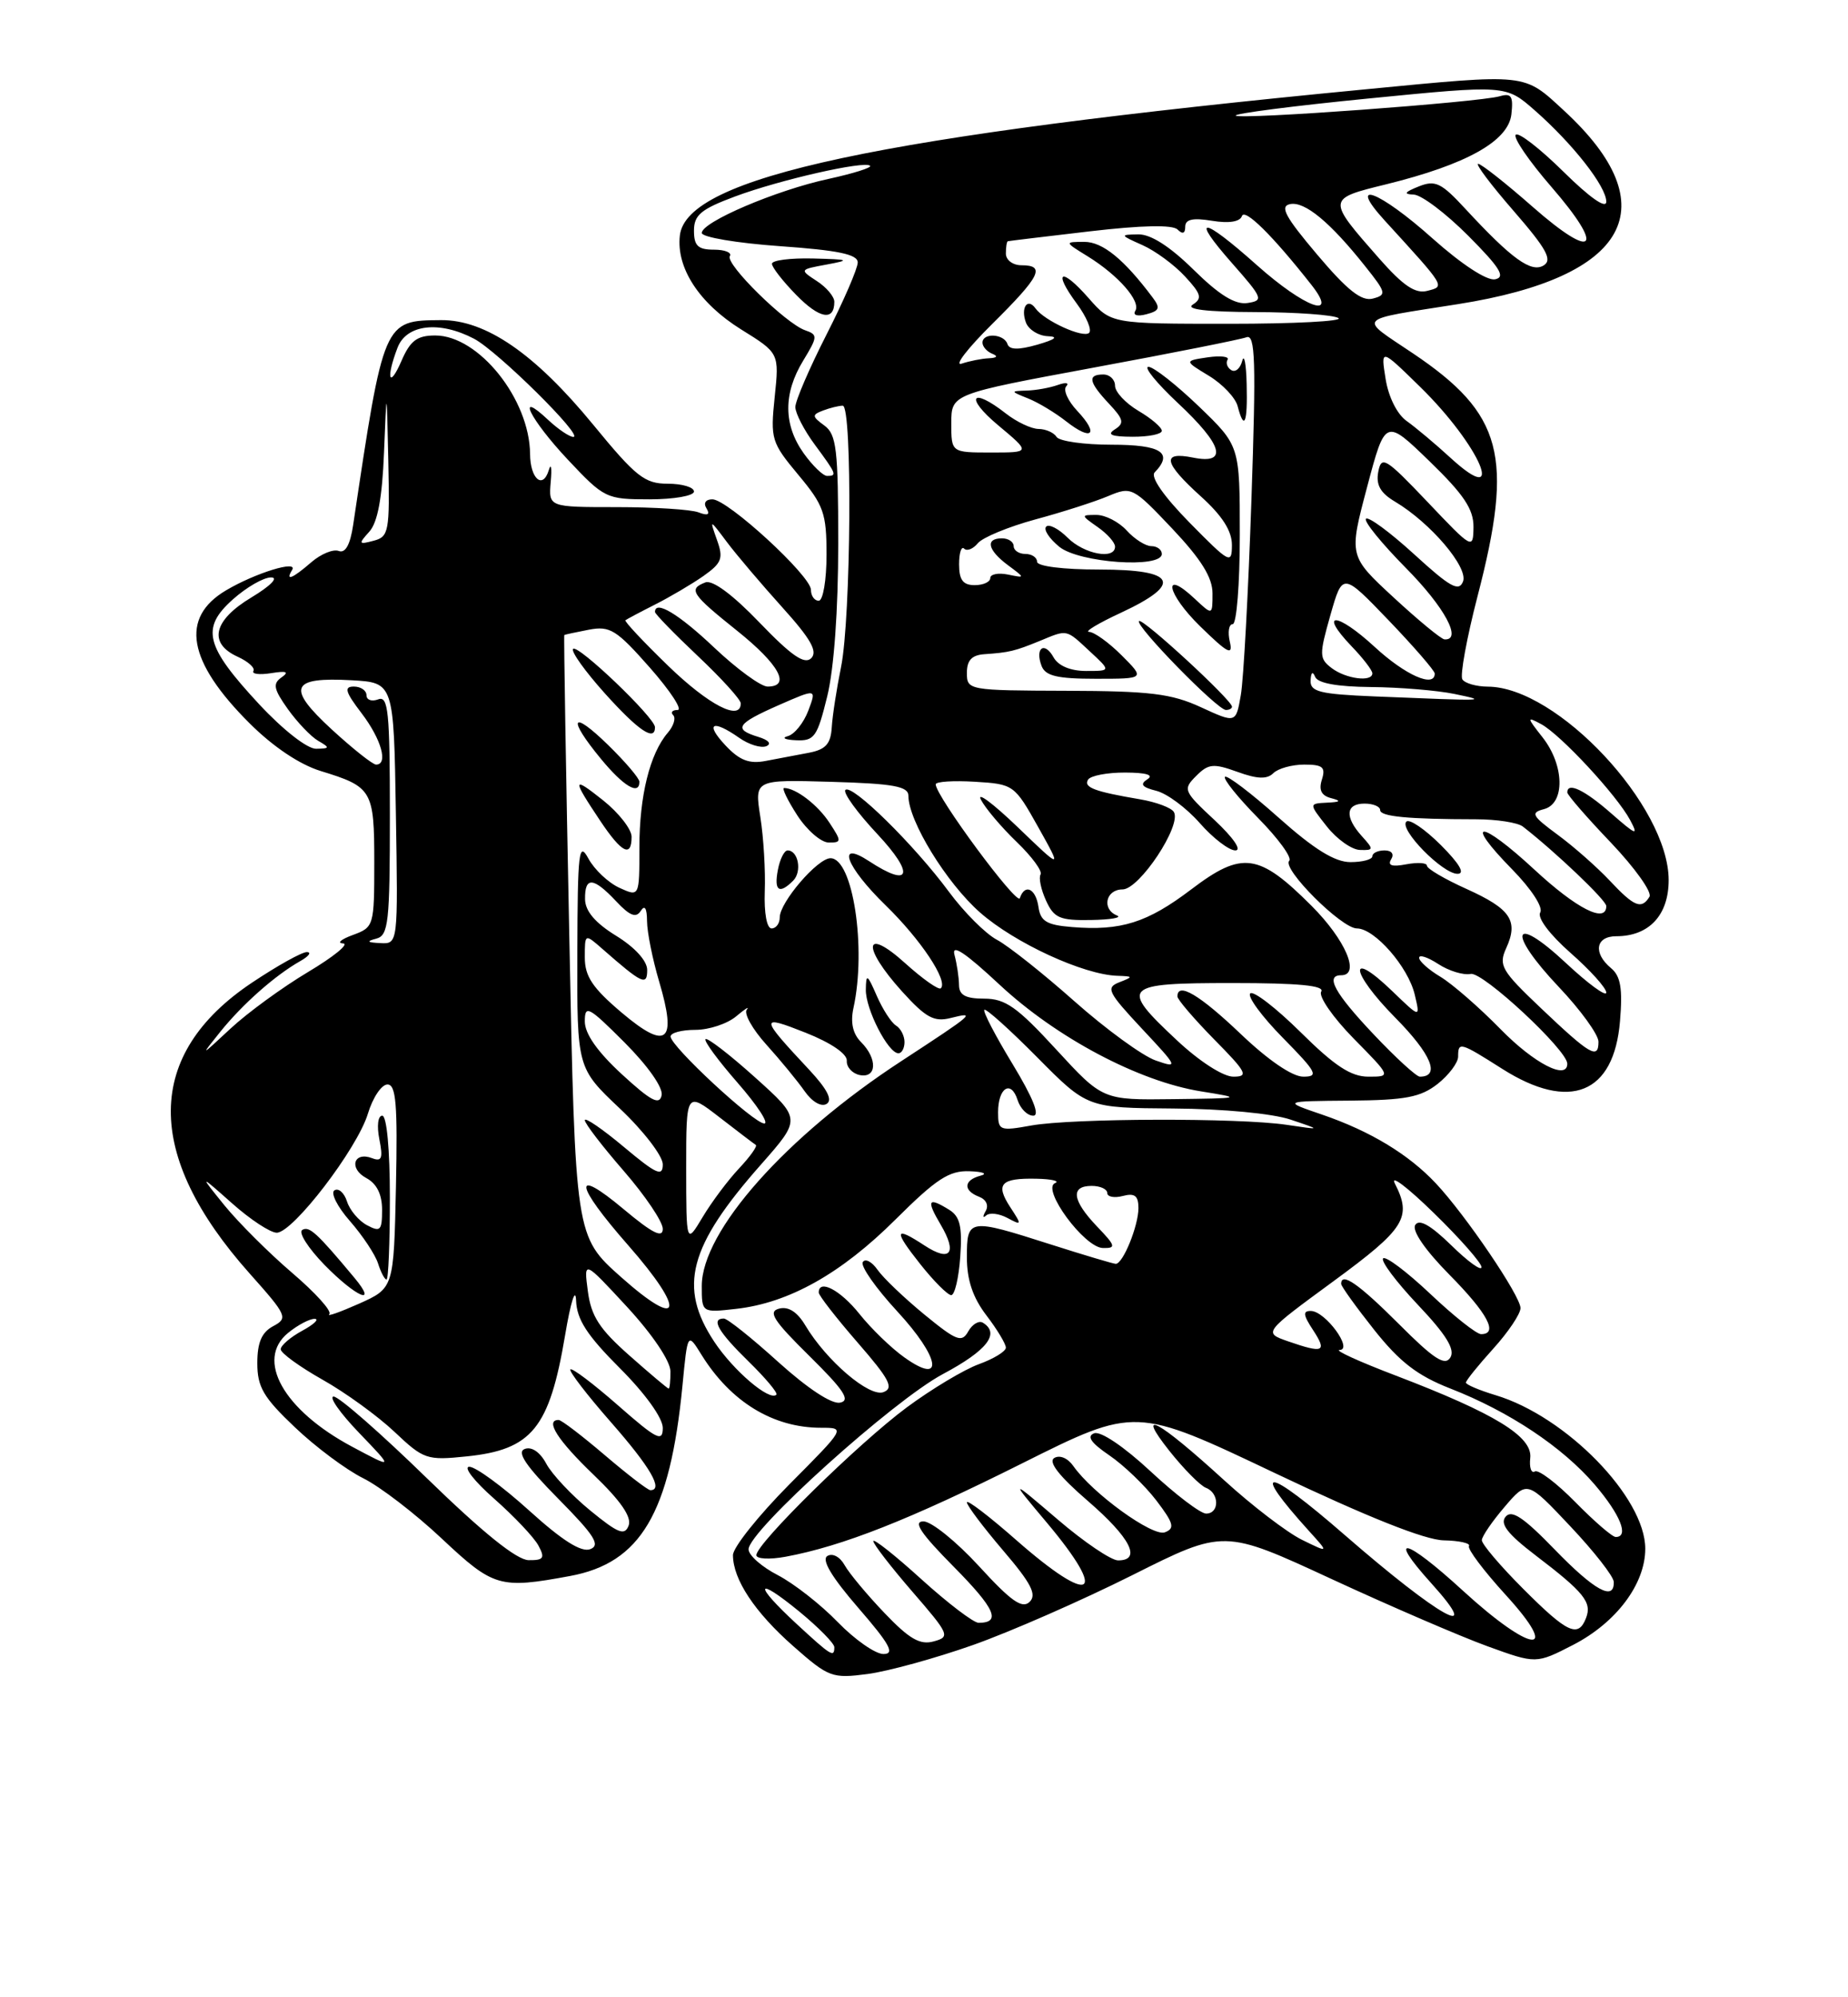 <?xml version="1.0" encoding="UTF-8" standalone="no"?>
<!DOCTYPE svg PUBLIC "-//W3C//DTD SVG 1.1//EN" "http://www.w3.org/Graphics/SVG/1.1/DTD/svg11.dtd" >
<svg xmlns="http://www.w3.org/2000/svg" xmlns:xlink="http://www.w3.org/1999/xlink" version="1.1" viewBox="0 0 237 256">
 <g >
 <path fill="currentColor"
d=" M 124.77 210.85 C 129.56 209.16 138.77 205.12 145.22 201.89 C 156.96 196.00 156.96 196.00 170.73 202.37 C 178.30 205.87 187.31 209.75 190.75 211.00 C 197.00 213.27 197.00 213.27 201.75 210.83 C 207.29 207.97 211.00 203.03 211.00 198.50 C 211.00 191.94 200.85 181.53 191.79 178.82 C 189.71 178.19 188.00 177.47 188.00 177.21 C 188.00 176.95 189.57 175.00 191.50 172.87 C 193.43 170.74 195.00 168.40 195.00 167.66 C 195.00 166.11 187.98 155.76 184.15 151.68 C 180.64 147.94 175.71 144.97 169.55 142.86 C 164.50 141.14 164.50 141.14 173.12 141.07 C 180.25 141.01 182.18 140.64 184.37 138.93 C 185.81 137.79 187.00 136.21 187.00 135.43 C 187.00 133.49 187.24 133.56 192.66 137.00 C 201.33 142.50 206.99 140.20 207.76 130.88 C 208.11 126.69 207.84 125.11 206.61 124.09 C 204.28 122.15 204.63 120.00 207.28 120.00 C 211.48 120.00 214.00 117.30 214.00 112.81 C 214.00 103.32 199.71 88.04 190.81 88.01 C 189.33 88.00 187.86 87.58 187.54 87.07 C 187.23 86.56 188.10 81.79 189.48 76.46 C 194.17 58.43 192.74 53.04 181.19 45.28 C 174.15 40.55 173.65 41.09 187.00 38.98 C 208.95 35.52 213.91 26.47 200.60 14.20 C 195.34 9.35 196.08 9.43 175.00 11.46 C 112.57 17.46 88.06 22.69 87.19 30.18 C 86.71 34.34 89.67 38.87 95.04 42.22 C 99.94 45.26 99.94 45.26 99.35 50.90 C 98.79 56.28 98.93 56.72 102.38 60.86 C 105.64 64.76 106.00 65.77 106.00 71.09 C 106.00 74.36 105.55 77.00 105.00 77.00 C 104.45 77.00 104.00 76.37 104.00 75.60 C 104.00 73.81 93.32 64.00 91.36 64.00 C 90.49 64.00 90.18 64.48 90.61 65.17 C 91.10 65.97 90.77 66.13 89.58 65.67 C 88.62 65.30 83.90 65.00 79.09 65.00 C 70.35 65.00 70.35 65.00 70.63 61.75 C 70.79 59.96 70.68 59.29 70.38 60.26 C 69.62 62.77 68.00 61.38 67.98 58.19 C 67.92 51.16 61.39 43.00 55.82 43.00 C 53.49 43.00 52.62 43.65 51.49 46.25 C 49.90 49.91 49.47 48.52 50.98 44.57 C 52.12 41.57 56.34 41.08 60.80 43.42 C 63.82 45.01 74.94 56.00 73.53 56.00 C 73.03 56.00 71.59 55.02 70.31 53.83 C 66.03 49.80 67.96 53.73 72.80 58.89 C 77.49 63.88 77.74 64.00 83.30 64.00 C 86.44 64.00 89.00 63.55 89.00 63.00 C 89.00 62.45 87.49 62.00 85.64 62.00 C 82.68 62.00 81.56 61.12 76.08 54.44 C 68.58 45.31 62.29 40.99 56.55 41.03 C 49.18 41.09 49.22 41.01 45.29 67.30 C 44.91 69.83 44.29 70.94 43.44 70.62 C 42.74 70.35 41.16 71.00 39.93 72.06 C 37.51 74.16 36.54 74.55 37.46 73.06 C 38.28 71.74 32.77 73.43 29.00 75.66 C 23.06 79.17 24.04 84.77 32.01 92.71 C 35.02 95.71 38.43 98.00 41.15 98.83 C 47.74 100.85 48.00 101.29 48.00 110.54 C 48.00 118.68 47.95 118.85 45.25 119.84 C 43.74 120.39 43.17 120.88 44.00 120.92 C 44.83 120.97 42.80 122.62 39.50 124.59 C 36.20 126.56 31.73 129.82 29.56 131.84 C 25.67 135.46 25.66 135.47 28.28 132.21 C 31.14 128.67 35.30 125.00 38.50 123.19 C 39.60 122.57 39.99 122.05 39.36 122.03 C 38.74 122.01 35.58 123.77 32.33 125.94 C 18.54 135.14 18.43 147.99 32.01 163.22 C 36.82 168.61 36.97 168.95 35.03 169.98 C 33.56 170.77 33.00 172.07 33.00 174.72 C 33.00 177.78 33.78 179.11 37.81 182.93 C 40.45 185.45 44.39 188.38 46.56 189.46 C 48.73 190.53 53.27 194.02 56.66 197.21 C 63.30 203.44 64.08 203.67 73.11 202.00 C 82.16 200.33 85.93 193.96 87.52 177.64 C 88.18 170.77 88.18 170.77 89.96 173.64 C 93.71 179.68 99.14 183.00 105.29 183.00 C 108.45 183.00 108.45 183.00 101.22 190.27 C 97.25 194.27 94.00 198.35 94.00 199.32 C 94.00 202.43 96.79 206.64 101.72 210.98 C 106.28 215.00 106.71 215.16 111.28 214.56 C 113.91 214.21 119.98 212.54 124.77 210.85 Z  M 102.17 208.15 C 96.61 203.02 96.84 201.92 102.50 206.55 C 104.97 208.58 107.00 210.64 107.00 211.12 C 107.00 212.49 106.61 212.25 102.17 208.15 Z  M 107.45 207.92 C 105.28 205.67 101.81 202.96 99.75 201.89 C 97.69 200.83 96.00 199.34 96.00 198.58 C 96.00 196.22 114.51 179.54 120.92 176.12 C 126.59 173.10 128.29 170.92 126.06 169.54 C 125.55 169.22 124.70 169.72 124.18 170.64 C 123.35 172.13 122.69 171.88 118.55 168.49 C 115.98 166.38 113.27 163.80 112.54 162.75 C 111.81 161.71 110.96 161.26 110.65 161.77 C 110.33 162.27 112.32 165.10 115.06 168.07 C 120.59 174.05 121.15 177.67 115.98 173.98 C 114.31 172.80 111.72 170.29 110.22 168.41 C 107.78 165.35 105.00 163.89 105.00 165.67 C 105.00 166.04 107.24 168.92 109.98 172.07 C 114.07 176.77 114.67 177.91 113.31 178.43 C 111.51 179.13 105.99 174.42 103.28 169.88 C 102.25 168.15 101.11 167.42 99.92 167.73 C 98.45 168.11 99.18 169.25 103.81 173.81 C 108.25 178.19 109.11 179.50 107.74 179.78 C 106.67 180.01 103.57 177.96 99.82 174.58 C 96.43 171.51 93.29 169.00 92.83 169.00 C 91.13 169.00 92.11 170.70 95.98 174.48 C 98.17 176.62 99.79 178.55 99.57 178.76 C 98.70 179.64 94.05 175.67 91.60 171.97 C 86.95 164.94 88.32 159.75 97.63 149.22 C 102.75 143.41 102.75 143.41 96.83 138.09 C 93.57 135.16 90.71 132.96 90.48 133.19 C 90.25 133.42 92.11 135.94 94.61 138.80 C 97.11 141.66 98.64 144.00 98.02 144.00 C 96.68 144.00 86.00 134.10 86.00 132.85 C 86.00 132.38 87.43 132.00 89.17 132.00 C 90.92 132.00 93.28 131.22 94.42 130.26 C 95.56 129.30 96.17 128.92 95.77 129.41 C 95.37 129.90 96.50 131.92 98.29 133.90 C 100.08 135.88 102.28 138.56 103.19 139.86 C 104.15 141.23 105.33 141.91 106.01 141.49 C 106.81 141.00 106.09 139.60 103.79 137.13 C 97.40 130.30 97.37 130.01 103.33 132.37 C 106.56 133.65 108.66 135.08 108.60 135.96 C 108.54 136.76 109.29 137.59 110.25 137.79 C 112.46 138.24 112.56 135.70 110.42 133.56 C 109.37 132.51 109.05 131.07 109.45 129.21 C 111.14 121.52 109.38 110.00 106.51 110.00 C 104.85 110.00 100.00 115.65 100.00 117.58 C 100.00 118.36 99.53 119.00 98.95 119.00 C 98.34 119.00 97.98 117.02 98.08 114.25 C 98.18 111.64 97.93 107.35 97.51 104.71 C 96.76 99.92 96.76 99.92 106.63 100.21 C 114.61 100.44 116.50 100.79 116.50 102.00 C 116.50 105.22 121.38 113.17 125.69 116.96 C 130.13 120.87 138.95 124.93 143.29 125.07 C 145.35 125.14 145.37 125.19 143.55 125.90 C 141.79 126.59 142.06 127.15 146.43 131.83 C 151.10 136.81 151.16 136.95 148.20 135.92 C 146.52 135.33 141.85 131.93 137.82 128.36 C 133.80 124.79 129.31 121.23 127.86 120.46 C 126.40 119.69 123.62 116.91 121.68 114.28 C 117.25 108.29 109.25 100.42 108.42 101.25 C 108.08 101.59 109.93 104.15 112.54 106.93 C 117.35 112.08 116.79 113.88 111.46 110.38 C 107.18 107.58 108.49 111.09 113.58 116.04 C 118.09 120.43 121.61 125.72 120.66 126.67 C 120.40 126.94 118.34 125.49 116.09 123.46 C 110.79 118.68 110.49 121.32 115.67 127.06 C 118.73 130.44 119.78 131.02 121.92 130.48 C 125.24 129.65 124.98 129.87 115.57 136.02 C 100.77 145.68 90.00 157.81 90.00 164.83 C 90.00 168.26 90.00 168.26 94.41 167.76 C 101.17 167.00 107.87 163.25 114.84 156.31 C 120.09 151.09 121.73 150.02 124.34 150.12 C 126.08 150.18 126.71 150.44 125.75 150.69 C 123.58 151.26 123.49 152.59 125.56 153.39 C 126.48 153.74 126.83 154.51 126.40 155.24 C 126.01 155.93 126.04 156.18 126.47 155.79 C 126.91 155.39 128.14 155.54 129.20 156.11 C 131.05 157.10 131.07 157.03 129.57 154.74 C 127.62 151.76 128.33 150.98 132.92 151.08 C 134.89 151.12 135.96 151.38 135.31 151.64 C 133.51 152.37 139.07 159.92 141.44 159.96 C 143.17 160.00 143.09 159.70 140.69 157.20 C 137.50 153.86 137.25 152.00 140.00 152.00 C 141.10 152.00 142.00 152.41 142.00 152.91 C 142.00 153.40 142.90 153.58 144.00 153.29 C 145.52 152.89 146.00 153.26 146.00 154.84 C 146.00 157.13 144.01 162.01 143.09 161.99 C 142.77 161.98 139.00 160.86 134.71 159.49 C 124.20 156.13 124.00 156.16 124.00 161.16 C 124.00 164.05 124.76 166.31 126.50 168.59 C 127.88 170.39 129.00 172.26 129.00 172.73 C 129.00 173.21 127.44 174.16 125.54 174.85 C 123.64 175.54 119.48 178.03 116.29 180.39 C 110.12 184.96 97.00 197.83 97.00 199.33 C 97.00 199.82 98.69 199.91 100.75 199.53 C 108.03 198.18 116.66 194.78 131.05 187.58 C 145.61 180.30 145.61 180.30 163.55 188.83 C 175.38 194.45 182.74 197.38 185.15 197.43 C 187.16 197.47 188.62 197.80 188.39 198.16 C 188.17 198.53 190.29 201.34 193.09 204.41 C 200.35 212.35 196.44 211.97 187.60 203.87 C 180.21 197.10 177.77 196.52 183.54 202.91 C 190.46 210.57 184.62 207.32 172.46 196.75 C 162.32 187.93 160.16 187.71 167.92 196.28 C 170.44 199.06 170.44 199.06 166.97 197.36 C 165.06 196.42 160.57 192.99 157.00 189.73 C 148.46 181.94 145.55 180.39 149.96 185.95 C 151.81 188.28 153.92 190.41 154.66 190.70 C 156.39 191.36 156.41 194.00 154.68 194.00 C 153.96 194.00 150.75 191.56 147.55 188.58 C 144.14 185.41 141.14 183.39 140.32 183.71 C 139.33 184.09 139.91 184.93 142.26 186.53 C 144.11 187.79 146.82 190.39 148.29 192.31 C 150.53 195.25 150.70 195.90 149.39 196.40 C 147.83 197.00 140.10 191.41 137.64 187.89 C 136.93 186.88 135.89 186.45 135.20 186.88 C 134.40 187.37 135.83 189.20 139.50 192.37 C 144.98 197.10 146.46 200.00 143.39 200.00 C 142.50 200.00 139.01 197.64 135.64 194.75 C 129.50 189.51 129.50 189.51 134.25 195.16 C 142.25 204.68 140.07 205.94 130.36 197.42 C 126.86 194.34 124.00 192.16 124.00 192.56 C 124.00 192.96 126.09 195.73 128.63 198.71 C 132.26 202.95 133.00 204.39 132.04 205.32 C 131.09 206.24 129.65 205.22 125.56 200.75 C 122.66 197.59 119.45 195.00 118.43 195.00 C 117.05 195.00 118.07 196.53 122.31 200.81 C 127.63 206.19 128.44 208.00 125.50 208.00 C 124.86 208.00 121.56 205.49 118.17 202.42 C 114.78 199.34 112.00 197.15 112.00 197.53 C 112.00 197.91 114.25 200.82 117.00 204.00 C 121.77 209.50 121.89 209.80 119.75 210.38 C 117.99 210.87 116.62 210.08 113.44 206.75 C 111.20 204.41 108.90 201.65 108.32 200.61 C 107.72 199.53 106.76 199.03 106.10 199.44 C 105.33 199.92 106.66 202.14 110.07 206.08 C 114.12 210.75 114.80 212.00 113.30 212.00 C 112.26 212.00 109.63 210.16 107.45 207.92 Z  M 123.15 161.08 C 123.42 157.24 123.12 155.93 121.76 155.08 C 119.01 153.37 118.76 153.79 120.64 156.97 C 122.80 160.63 121.89 161.81 118.57 159.64 C 114.70 157.10 114.56 157.66 118.00 162.00 C 119.74 164.20 121.54 166.00 121.99 166.00 C 122.44 166.00 122.96 163.79 123.15 161.08 Z  M 116.00 133.56 C 116.00 132.77 115.51 131.81 114.90 131.44 C 114.30 131.07 113.19 129.35 112.44 127.63 C 111.22 124.83 111.07 124.75 111.04 126.85 C 111.00 129.34 113.90 135.00 115.22 135.00 C 115.65 135.00 116.00 134.35 116.00 133.56 Z  M 101.72 112.88 C 102.88 111.72 102.38 109.00 101.01 109.00 C 100.58 109.00 100.02 110.12 99.76 111.50 C 99.24 114.19 99.93 114.67 101.72 112.88 Z  M 106.38 105.46 C 104.88 103.16 102.05 101.00 100.56 101.00 C 100.24 101.00 101.00 102.57 102.24 104.49 C 103.48 106.41 105.30 107.98 106.27 107.99 C 107.94 108.00 107.95 107.85 106.38 105.46 Z  M 195.35 203.65 C 192.41 200.71 190.02 197.90 190.04 197.40 C 190.06 196.91 191.38 194.98 192.97 193.13 C 195.85 189.75 195.85 189.75 201.39 195.63 C 204.44 198.86 206.94 202.06 206.96 202.75 C 207.04 205.27 204.49 203.87 199.36 198.58 C 195.40 194.49 193.86 193.46 193.09 194.40 C 192.33 195.31 193.34 196.61 196.94 199.36 C 203.15 204.09 204.18 205.37 203.41 207.37 C 202.41 209.97 201.03 209.34 195.35 203.65 Z  M 54.75 189.47 C 48.84 183.71 43.46 179.00 42.79 179.00 C 42.13 179.00 43.59 181.09 46.04 183.64 C 50.50 188.28 50.50 188.28 45.16 185.43 C 36.35 180.73 32.72 174.27 36.96 170.83 C 38.20 169.82 39.73 169.02 40.36 169.04 C 40.99 169.06 40.26 169.75 38.75 170.57 C 37.24 171.39 36.00 172.46 36.00 172.94 C 36.00 173.42 38.41 175.17 41.35 176.83 C 44.29 178.48 48.45 181.50 50.60 183.53 C 54.33 187.06 54.74 187.20 59.85 186.67 C 68.22 185.81 70.46 183.06 72.47 171.15 C 73.18 166.90 73.81 164.91 73.88 166.68 C 73.97 169.13 75.28 171.15 79.50 175.37 C 82.75 178.62 85.00 181.75 85.00 183.02 C 85.00 184.88 84.24 184.50 79.27 180.14 C 76.12 177.38 73.37 175.30 73.15 175.52 C 72.93 175.73 75.28 178.79 78.38 182.32 C 83.41 188.05 85.12 191.00 83.41 191.00 C 83.08 191.00 80.45 188.97 77.55 186.50 C 74.65 184.03 72.00 182.00 71.64 182.00 C 69.85 182.00 71.52 184.61 76.12 189.02 C 79.60 192.36 81.04 194.44 80.62 195.54 C 80.11 196.87 79.28 196.54 75.69 193.60 C 73.32 191.66 70.78 188.96 70.06 187.61 C 69.26 186.11 68.18 185.38 67.29 185.72 C 66.24 186.12 67.43 187.88 71.60 192.10 C 76.25 196.80 77.04 198.05 75.70 198.56 C 74.55 199.00 72.11 197.46 67.85 193.60 C 64.44 190.52 61.00 188.00 60.19 188.00 C 59.38 188.00 60.82 189.85 63.38 192.10 C 65.94 194.36 68.50 197.06 69.05 198.10 C 69.92 199.71 69.72 199.99 67.79 199.97 C 66.26 199.94 61.93 196.45 54.75 189.47 Z  M 202.04 192.54 C 199.64 190.09 197.29 188.32 196.84 188.60 C 196.38 188.88 196.11 188.10 196.25 186.86 C 196.55 184.12 191.70 181.16 179.00 176.31 C 174.32 174.53 171.08 173.05 171.80 173.03 C 173.58 172.99 169.98 168.07 168.13 168.03 C 167.06 168.01 167.11 168.53 168.41 170.50 C 170.23 173.28 169.73 173.50 165.16 171.91 C 162.02 170.81 162.02 170.81 171.01 164.22 C 180.22 157.47 181.11 156.05 178.88 151.68 C 178.27 150.48 180.52 152.19 183.88 155.47 C 187.25 158.75 190.00 161.88 190.00 162.42 C 190.00 162.96 188.25 161.70 186.12 159.61 C 183.46 157.02 182.00 156.20 181.50 157.01 C 181.05 157.73 182.77 160.23 185.88 163.38 C 190.79 168.35 192.20 171.00 189.94 171.00 C 189.36 171.00 186.43 168.68 183.43 165.84 C 180.43 163.01 177.71 160.96 177.38 161.29 C 177.05 161.62 179.05 164.29 181.83 167.23 C 185.48 171.08 186.64 172.97 186.00 174.00 C 185.31 175.12 183.88 174.19 179.41 169.71 C 174.24 164.55 172.00 162.99 172.00 164.56 C 172.00 164.87 173.91 167.52 176.25 170.47 C 179.51 174.57 181.78 176.32 186.00 177.97 C 193.56 180.92 200.39 185.47 204.53 190.30 C 207.81 194.14 208.96 197.00 207.21 197.00 C 206.77 197.00 204.45 194.99 202.04 192.54 Z  M 80.71 173.73 C 76.88 170.35 75.81 168.70 75.39 165.50 C 74.86 161.50 74.86 161.50 80.41 167.50 C 83.66 171.02 85.96 174.43 85.98 175.75 C 85.99 176.99 85.89 177.99 85.75 177.98 C 85.61 177.97 83.34 176.06 80.71 173.73 Z  M 42.23 168.43 C 42.60 168.07 40.45 165.69 37.46 163.14 C 34.48 160.59 30.58 156.70 28.79 154.50 C 25.55 150.50 25.55 150.50 29.78 154.25 C 32.10 156.31 34.67 158.00 35.49 158.00 C 37.57 158.00 45.81 147.25 47.18 142.75 C 47.80 140.69 48.93 139.00 49.69 139.00 C 50.79 139.00 51.00 141.53 50.78 152.05 C 50.50 165.10 50.50 165.10 46.04 167.10 C 43.58 168.19 41.87 168.80 42.23 168.43 Z  M 45.43 163.75 C 40.64 158.01 39.65 157.10 38.76 157.65 C 38.24 157.97 39.53 159.98 41.61 162.12 C 45.66 166.26 48.57 167.51 45.43 163.75 Z  M 50.00 153.50 C 50.00 147.35 49.60 143.00 49.02 143.00 C 48.47 143.00 48.31 144.31 48.65 146.02 C 49.14 148.46 48.96 148.92 47.73 148.45 C 45.36 147.54 44.69 149.76 46.97 150.99 C 48.32 151.71 49.00 153.08 49.00 155.07 C 49.00 157.73 48.78 157.95 47.07 157.04 C 46.00 156.47 44.85 155.10 44.50 153.99 C 44.14 152.88 43.42 152.24 42.89 152.57 C 42.37 152.89 43.26 154.67 44.88 156.51 C 46.50 158.36 48.12 160.80 48.48 161.93 C 48.84 163.07 49.33 164.00 49.57 164.00 C 49.81 164.00 50.00 159.28 50.00 153.50 Z  M 79.64 163.68 C 73.78 158.47 73.78 158.47 73.01 119.98 C 72.58 98.82 72.29 81.45 72.37 81.39 C 72.44 81.34 73.86 81.03 75.53 80.71 C 78.23 80.20 79.06 80.72 83.34 85.57 C 85.97 88.56 87.57 91.00 86.90 91.00 C 86.22 91.00 85.97 91.30 86.34 91.67 C 86.70 92.04 86.39 93.05 85.64 93.92 C 83.34 96.60 82.00 102.01 82.00 108.63 C 82.00 114.96 82.00 114.96 79.43 113.79 C 78.02 113.14 76.24 111.47 75.47 110.06 C 74.23 107.77 74.08 109.07 74.04 122.19 C 74.00 136.89 74.00 136.89 79.50 142.09 C 82.53 144.95 85.00 148.17 85.00 149.24 C 85.00 150.87 84.19 150.51 80.00 147.00 C 77.25 144.70 75.00 143.16 75.00 143.58 C 75.00 144.00 77.25 146.93 80.00 150.09 C 82.75 153.26 85.00 156.59 85.00 157.51 C 85.00 158.74 83.67 158.07 80.00 155.00 C 73.36 149.44 73.65 151.74 80.58 159.63 C 88.02 168.10 87.44 170.62 79.64 163.68 Z  M 81.00 107.25 C 81.00 106.29 79.37 104.20 77.37 102.60 C 73.36 99.41 73.32 99.73 77.00 105.24 C 79.73 109.32 81.00 109.96 81.00 107.25 Z  M 82.00 100.20 C 82.00 99.76 80.20 97.65 78.00 95.50 C 73.27 90.88 72.70 91.97 77.07 97.27 C 79.97 100.79 82.00 101.99 82.00 100.20 Z  M 84.00 93.21 C 84.00 91.99 74.12 82.55 73.50 83.17 C 73.19 83.47 75.02 86.03 77.56 88.86 C 81.87 93.65 84.00 95.09 84.00 93.21 Z  M 88.00 149.70 C 88.00 139.91 88.00 139.91 92.25 143.19 C 94.59 145.00 96.69 146.60 96.93 146.75 C 97.16 146.90 96.20 148.25 94.78 149.76 C 93.36 151.27 91.26 154.07 90.11 156.00 C 88.01 159.50 88.01 159.50 88.00 149.70 Z  M 128.00 142.57 C 128.00 139.42 129.66 138.36 130.50 140.99 C 130.85 142.09 131.75 143.00 132.51 143.00 C 133.40 143.00 132.48 140.71 129.87 136.40 C 127.66 132.77 126.03 129.64 126.24 129.43 C 126.44 129.22 129.50 131.97 133.03 135.53 C 139.44 142.00 139.44 142.00 150.47 142.08 C 156.84 142.12 163.19 142.72 165.50 143.50 C 169.50 144.84 169.50 144.84 165.00 144.17 C 158.90 143.26 137.50 143.32 132.25 144.26 C 128.20 144.99 128.00 144.91 128.00 142.57 Z  M 79.75 137.69 C 76.62 134.81 75.00 132.50 75.00 130.92 C 75.00 128.74 75.47 128.99 80.10 133.62 C 83.09 136.62 85.06 139.41 84.85 140.39 C 84.58 141.70 83.47 141.11 79.75 137.69 Z  M 135.44 134.50 C 130.45 129.07 128.93 128.00 126.23 128.00 C 123.83 128.00 123.00 127.55 122.99 126.25 C 122.98 125.29 122.72 123.55 122.41 122.39 C 122.01 120.92 123.76 122.08 128.17 126.19 C 135.47 133.00 146.03 138.60 154.00 139.88 C 159.41 140.75 159.35 140.77 150.46 140.88 C 141.42 141.00 141.42 141.00 135.44 134.50 Z  M 150.96 133.36 C 143.52 126.41 143.92 126.00 158.06 126.00 C 166.55 126.00 169.92 126.32 169.44 127.10 C 169.07 127.70 170.94 130.40 173.59 133.10 C 178.42 138.00 178.42 138.00 175.49 138.00 C 173.26 138.00 171.17 136.63 166.81 132.31 C 163.64 129.18 160.73 126.94 160.34 127.33 C 159.94 127.72 161.83 130.29 164.52 133.02 C 168.88 137.45 169.17 138.00 167.14 138.00 C 165.73 138.00 162.63 135.88 159.09 132.50 C 153.84 127.50 151.00 125.82 151.00 127.72 C 151.00 128.11 153.12 130.58 155.71 133.22 C 159.89 137.45 160.17 138.00 158.17 138.00 C 156.87 138.00 153.82 136.04 150.96 133.36 Z  M 176.15 132.56 C 171.17 127.30 169.91 125.00 172.00 125.00 C 174.50 125.00 172.57 120.48 168.21 116.11 C 161.43 109.33 159.31 109.04 152.78 113.99 C 147.14 118.27 143.75 119.34 137.46 118.82 C 134.23 118.56 133.44 118.08 133.18 116.25 C 132.84 113.88 131.43 113.21 130.79 115.12 C 130.45 116.14 120.00 102.02 120.00 100.53 C 120.00 100.18 122.26 100.03 125.03 100.20 C 129.99 100.50 130.10 100.58 133.14 106.00 C 136.22 111.50 136.22 111.50 130.50 106.00 C 127.34 102.97 125.23 101.40 125.80 102.50 C 126.37 103.60 128.43 106.03 130.38 107.91 C 132.33 109.78 133.71 111.66 133.45 112.08 C 133.19 112.51 133.50 114.01 134.15 115.43 C 135.17 117.67 135.91 117.99 139.91 117.92 C 142.43 117.88 143.94 117.62 143.25 117.34 C 141.26 116.54 141.80 114.00 143.96 114.00 C 146.13 114.00 151.59 105.76 150.54 104.07 C 150.21 103.52 148.26 102.80 146.21 102.45 C 140.36 101.46 138.93 100.92 139.54 99.93 C 139.86 99.42 142.00 99.01 144.31 99.02 C 147.01 99.03 148.02 99.33 147.15 99.88 C 146.15 100.52 146.45 100.90 148.29 101.36 C 149.66 101.70 152.16 103.56 153.86 105.49 C 155.55 107.42 157.61 109.00 158.43 109.00 C 159.30 109.00 158.17 107.37 155.77 105.12 C 151.77 101.40 151.68 101.18 153.40 99.46 C 154.97 97.88 155.61 97.82 158.69 98.93 C 161.24 99.86 162.50 99.90 163.30 99.10 C 163.90 98.50 165.69 98.00 167.27 98.00 C 169.64 98.00 170.03 98.33 169.53 99.92 C 169.10 101.25 169.46 101.98 170.71 102.30 C 172.06 102.65 171.93 102.80 170.17 102.88 C 167.85 103.00 167.85 103.00 170.17 105.94 C 171.45 107.56 173.36 108.91 174.40 108.94 C 176.19 109.00 176.20 108.88 174.65 107.17 C 172.43 104.71 172.57 103.00 175.00 103.00 C 176.10 103.00 177.00 103.37 177.00 103.83 C 177.00 104.66 180.56 105.00 189.30 105.01 C 191.94 105.01 194.64 105.43 195.30 105.94 C 199.46 109.17 206.00 115.39 206.00 116.13 C 206.00 118.41 202.21 116.49 196.77 111.45 C 189.79 104.99 187.59 104.97 193.93 111.43 C 196.39 113.94 197.93 116.30 197.53 116.95 C 197.12 117.62 198.73 119.77 201.41 122.13 C 203.94 124.35 206.00 126.64 206.00 127.22 C 206.00 127.80 203.67 126.09 200.82 123.43 C 193.93 116.99 193.20 119.41 199.90 126.49 C 202.71 129.45 205.00 132.62 205.00 133.52 C 205.00 135.84 203.94 135.22 197.62 129.22 C 192.56 124.42 192.16 123.74 193.16 121.54 C 194.77 118.02 193.75 116.50 188.08 113.94 C 185.28 112.68 183.00 111.34 183.00 110.96 C 183.00 110.58 181.81 110.51 180.35 110.78 C 178.52 111.13 177.92 110.94 178.41 110.14 C 178.83 109.47 178.48 109.00 177.56 109.00 C 176.70 109.00 176.00 109.34 176.00 109.75 C 176.00 110.16 174.74 110.50 173.19 110.50 C 171.19 110.50 168.54 108.86 163.98 104.80 C 160.46 101.66 157.36 99.31 157.10 99.57 C 156.84 99.83 158.74 102.20 161.33 104.83 C 163.93 107.46 165.73 109.94 165.34 110.33 C 164.35 111.31 172.04 119.00 174.02 119.00 C 176.29 119.00 180.61 123.94 181.44 127.50 C 182.15 130.50 182.15 130.50 178.59 127.07 C 172.82 121.50 173.13 124.55 178.93 130.43 C 183.56 135.11 184.76 138.00 182.09 138.00 C 181.65 138.00 178.97 135.55 176.15 132.56 Z  M 184.77 108.30 C 182.73 106.27 180.75 104.92 180.36 105.31 C 179.39 106.28 185.00 112.00 186.92 112.00 C 187.93 112.00 187.18 110.71 184.77 108.30 Z  M 192.46 131.93 C 189.73 129.14 186.26 126.12 184.75 125.21 C 183.24 124.31 182.00 123.21 182.00 122.76 C 182.00 122.32 183.10 122.68 184.45 123.56 C 185.80 124.44 187.67 125.02 188.62 124.83 C 190.17 124.53 201.00 134.60 201.00 136.34 C 201.00 138.50 196.74 136.30 192.46 131.93 Z  M 79.75 129.81 C 75.99 126.63 75.00 125.15 75.00 122.72 C 75.00 119.65 75.00 119.65 77.25 121.62 C 82.37 126.11 83.00 126.40 83.00 124.32 C 83.00 123.16 81.43 121.43 79.03 119.95 C 76.33 118.29 75.05 116.78 75.03 115.25 C 74.99 112.33 76.09 112.41 79.01 115.51 C 80.76 117.38 81.57 117.70 82.17 116.76 C 82.69 115.94 82.97 116.40 82.98 118.07 C 82.99 119.48 83.69 122.97 84.54 125.83 C 86.85 133.60 85.53 134.69 79.75 129.81 Z  M 48.25 120.31 C 49.82 119.90 50.00 118.28 50.00 104.46 C 50.00 91.18 49.79 89.14 48.50 89.64 C 47.67 89.95 47.00 89.72 47.00 89.11 C 47.00 88.50 46.27 88.00 45.38 88.00 C 44.08 88.00 44.28 88.68 46.38 91.43 C 48.91 94.75 49.82 98.00 48.23 98.00 C 47.80 98.00 45.24 95.97 42.54 93.49 C 36.70 88.12 37.26 86.75 45.11 87.19 C 50.50 87.50 50.50 87.50 50.77 104.25 C 51.05 121.00 51.05 121.00 48.77 120.88 C 47.08 120.80 46.95 120.65 48.25 120.31 Z  M 206.44 112.87 C 204.82 111.15 201.82 108.50 199.76 106.99 C 196.45 104.55 196.25 104.17 198.01 103.71 C 200.74 102.99 200.64 98.09 197.83 94.51 C 195.79 91.92 195.78 91.81 197.64 92.81 C 200.13 94.14 207.35 101.92 209.06 105.11 C 210.17 107.19 209.85 107.07 206.63 104.25 C 203.20 101.24 201.00 100.19 201.00 101.57 C 201.00 101.89 203.52 104.79 206.60 108.01 C 209.67 111.24 211.90 114.36 211.54 114.94 C 210.51 116.60 209.59 116.23 206.44 112.87 Z  M 93.03 95.53 C 90.37 92.70 91.36 92.16 94.80 94.57 C 96.04 95.44 97.60 95.92 98.28 95.64 C 98.99 95.34 98.57 94.85 97.25 94.45 C 94.00 93.46 94.46 92.76 99.89 90.37 C 104.73 88.25 104.73 88.25 103.66 91.09 C 103.07 92.65 101.89 94.12 101.04 94.35 C 100.19 94.58 100.67 94.82 102.09 94.88 C 104.44 94.99 104.81 94.46 106.09 89.25 C 106.96 85.71 107.50 78.18 107.50 69.67 C 107.50 57.56 107.28 55.68 105.72 54.54 C 104.12 53.37 104.11 53.17 105.55 52.62 C 106.44 52.28 107.58 52.00 108.08 52.00 C 109.33 52.00 109.14 79.21 107.86 85.50 C 107.30 88.25 106.76 91.73 106.67 93.23 C 106.54 95.35 105.89 96.07 103.75 96.48 C 102.24 96.76 99.74 97.24 98.21 97.53 C 96.08 97.94 94.84 97.46 93.03 95.53 Z  M 33.25 90.28 C 26.31 82.81 25.73 80.52 29.86 76.83 C 31.61 75.27 33.81 74.00 34.77 74.01 C 35.76 74.01 34.69 75.10 32.25 76.57 C 27.36 79.50 26.67 82.44 30.47 84.17 C 31.83 84.79 32.74 85.61 32.50 86.00 C 32.26 86.39 33.28 86.52 34.78 86.28 C 36.75 85.96 37.12 86.11 36.11 86.82 C 34.95 87.63 35.09 88.32 36.91 90.88 C 38.12 92.57 39.87 94.41 40.80 94.95 C 42.34 95.84 42.31 95.94 40.54 95.97 C 39.41 95.99 36.31 93.56 33.25 90.28 Z  M 154.00 90.64 C 150.22 88.90 147.47 88.57 136.75 88.54 C 124.20 88.50 124.00 88.46 124.00 86.25 C 124.00 84.63 124.63 83.96 126.25 83.85 C 129.42 83.63 130.14 83.46 133.32 82.16 C 136.95 80.66 136.66 80.60 139.78 83.50 C 142.48 86.00 142.48 86.00 139.29 86.00 C 137.30 86.00 135.73 85.35 135.12 84.26 C 133.95 82.15 132.70 83.04 133.58 85.36 C 134.08 86.64 135.59 87.00 140.53 87.00 C 146.85 87.00 146.85 87.00 143.85 84.00 C 142.20 82.35 140.32 81.00 139.67 80.99 C 139.03 80.98 140.86 79.88 143.75 78.54 C 151.76 74.81 150.86 73.00 141.00 73.00 C 136.33 73.00 133.00 72.58 133.00 72.00 C 133.00 71.45 132.32 71.00 131.50 71.00 C 130.68 71.00 130.00 70.55 130.00 70.00 C 130.00 69.45 129.32 69.00 128.50 69.00 C 126.33 69.00 126.66 70.50 129.25 72.43 C 131.50 74.10 131.50 74.10 129.25 73.64 C 128.01 73.39 127.00 73.60 127.00 74.09 C 127.00 74.59 126.10 75.00 125.00 75.00 C 123.50 75.00 123.00 74.33 123.00 72.33 C 123.00 70.87 123.29 69.96 123.65 70.32 C 124.01 70.68 124.80 70.36 125.40 69.63 C 126.01 68.89 129.32 67.52 132.77 66.58 C 136.23 65.65 140.43 64.30 142.11 63.59 C 145.11 62.33 145.28 62.42 150.34 67.76 C 154.05 71.69 155.50 74.02 155.50 76.05 C 155.50 78.88 155.50 78.88 153.25 76.77 C 148.98 72.75 149.61 76.08 153.92 80.28 C 157.47 83.75 158.15 84.10 157.72 82.25 C 157.43 81.01 157.60 80.00 158.09 80.00 C 158.59 80.00 159.00 74.86 159.00 68.57 C 159.00 57.14 159.00 57.14 153.75 52.09 C 150.86 49.32 147.96 47.03 147.29 47.02 C 146.63 47.01 148.32 49.09 151.04 51.64 C 156.84 57.06 157.54 59.56 153.00 58.65 C 148.92 57.83 149.22 59.30 154.00 63.62 C 156.75 66.10 158.00 68.06 157.99 69.87 C 157.98 72.36 157.70 72.21 152.57 67.00 C 149.24 63.61 147.52 61.14 148.08 60.55 C 150.52 58.03 148.92 57.00 142.56 57.00 C 139.02 57.00 135.84 56.55 135.50 56.00 C 135.16 55.45 134.12 54.99 133.19 54.98 C 132.26 54.97 130.38 54.08 129.00 53.00 C 124.57 49.53 123.67 50.88 128.00 54.50 C 132.19 58.00 132.19 58.00 127.09 58.00 C 122.00 58.00 122.00 58.00 122.00 54.25 C 122.01 50.50 122.01 50.50 140.25 47.12 C 150.28 45.27 159.10 43.51 159.85 43.23 C 160.99 42.79 161.10 46.22 160.49 64.10 C 160.09 75.87 159.48 87.12 159.13 89.10 C 158.50 92.71 158.50 92.71 154.00 90.64 Z  M 158.00 90.58 C 158.00 89.74 146.51 79.16 146.07 79.60 C 145.52 80.15 156.12 91.00 157.22 91.00 C 157.65 91.00 158.00 90.81 158.00 90.58 Z  M 149.00 71.00 C 149.00 70.45 148.39 70.00 147.65 70.00 C 146.92 70.00 145.50 69.10 144.50 68.00 C 143.50 66.90 141.76 66.00 140.62 66.00 C 138.60 66.00 138.60 66.03 140.78 67.56 C 142.00 68.41 143.00 69.54 143.00 70.06 C 143.00 71.78 139.03 71.03 136.92 68.92 C 135.77 67.77 134.53 67.13 134.17 67.50 C 133.80 67.87 134.56 69.03 135.86 70.09 C 138.41 72.15 149.00 72.89 149.00 71.00 Z  M 138.16 52.67 C 136.96 51.40 136.32 49.98 136.74 49.52 C 137.16 49.06 136.68 48.98 135.67 49.34 C 134.66 49.70 132.86 50.03 131.67 50.06 C 129.56 50.13 129.56 50.15 131.85 51.07 C 133.14 51.58 135.34 52.91 136.75 54.02 C 140.04 56.60 141.00 55.69 138.16 52.67 Z  M 149.00 55.22 C 149.00 54.78 147.65 53.63 146.00 52.66 C 144.35 51.68 143.00 50.24 143.00 49.44 C 143.00 48.65 142.32 48.00 141.50 48.00 C 139.43 48.00 139.62 48.97 142.22 51.74 C 144.11 53.75 144.22 54.25 142.97 55.04 C 141.91 55.71 142.54 55.97 145.25 55.98 C 147.31 55.99 149.00 55.65 149.00 55.22 Z  M 159.88 49.25 C 159.82 46.64 159.56 45.29 159.31 46.26 C 159.06 47.23 158.43 47.76 157.91 47.44 C 157.39 47.12 157.18 46.52 157.43 46.11 C 157.69 45.70 156.54 45.56 154.88 45.80 C 151.87 46.25 151.87 46.25 155.04 48.17 C 156.79 49.23 158.44 50.98 158.72 52.05 C 159.57 55.30 160.01 54.26 159.88 49.25 Z  M 85.71 85.36 C 82.52 82.27 80.05 79.64 80.21 79.50 C 80.37 79.37 82.08 78.46 84.00 77.49 C 85.92 76.52 88.72 74.87 90.21 73.83 C 92.57 72.16 92.80 71.57 91.95 69.21 C 90.99 66.50 90.99 66.50 93.24 69.50 C 94.48 71.15 97.68 74.91 100.34 77.86 C 103.97 81.88 104.89 83.50 104.04 84.36 C 103.18 85.21 101.52 84.07 97.41 79.80 C 93.97 76.22 91.38 74.30 90.46 74.65 C 88.23 75.51 88.66 76.15 94.55 80.86 C 99.93 85.17 101.48 88.00 98.44 88.00 C 97.58 88.00 94.50 85.75 91.59 83.00 C 87.04 78.69 84.00 76.87 84.00 78.44 C 84.00 78.69 86.47 81.23 89.50 84.09 C 92.53 86.95 95.00 89.67 95.00 90.15 C 95.00 92.49 90.90 90.38 85.71 85.36 Z  M 176.25 89.26 C 169.23 88.97 168.01 88.66 168.08 87.21 C 168.13 86.17 168.35 85.99 168.66 86.75 C 168.99 87.57 171.48 88.02 175.83 88.06 C 179.50 88.09 184.30 88.49 186.50 88.94 C 190.91 89.86 190.92 89.86 176.25 89.26 Z  M 170.78 85.63 C 169.18 84.41 169.17 83.94 170.62 78.84 C 172.18 73.36 172.18 73.36 178.09 79.51 C 181.34 82.90 184.00 85.97 184.00 86.33 C 184.00 88.21 180.22 86.54 176.29 82.91 C 171.41 78.42 169.04 78.34 173.32 82.82 C 174.80 84.35 176.00 85.92 176.00 86.30 C 176.00 87.46 172.61 87.02 170.78 85.63 Z  M 178.74 76.59 C 172.98 71.27 172.98 71.27 175.32 62.45 C 177.66 53.63 177.66 53.63 183.33 59.12 C 187.74 63.39 188.99 65.27 188.97 67.56 C 188.93 70.46 188.84 70.41 183.07 64.33 C 177.70 58.69 177.16 58.36 176.76 60.46 C 176.44 62.14 177.02 63.18 178.91 64.30 C 183.46 67.01 188.32 72.72 187.63 74.53 C 187.10 75.89 185.97 75.26 181.37 71.05 C 178.28 68.23 175.49 66.17 175.18 66.49 C 174.87 66.80 177.18 69.64 180.31 72.81 C 185.27 77.82 187.58 82.10 185.25 81.95 C 184.84 81.93 181.91 79.52 178.74 76.59 Z  M 47.36 68.15 C 48.43 66.97 49.02 63.82 49.25 57.97 C 49.59 49.50 49.59 49.50 49.80 59.13 C 49.99 68.15 49.87 68.80 47.91 69.31 C 45.99 69.82 45.94 69.72 47.36 68.15 Z  M 186.00 58.66 C 184.07 56.89 181.56 54.79 180.41 53.97 C 179.18 53.11 178.07 50.89 177.70 48.57 C 177.07 44.64 177.07 44.64 182.11 49.57 C 189.83 57.11 193.39 65.44 186.00 58.66 Z  M 103.07 58.10 C 100.46 54.44 100.44 50.43 103.01 46.22 C 104.88 43.14 104.90 42.90 103.25 42.33 C 100.74 41.45 92.99 33.83 93.60 32.83 C 93.89 32.38 92.97 32.00 91.56 32.00 C 89.52 32.00 89.00 31.51 89.00 29.57 C 89.00 27.56 89.90 26.81 94.25 25.19 C 99.99 23.05 110.90 20.57 111.59 21.25 C 111.82 21.49 109.42 22.24 106.26 22.93 C 99.54 24.38 90.00 28.45 90.00 29.86 C 90.00 30.40 94.50 31.16 100.00 31.55 C 107.52 32.08 110.00 32.60 110.00 33.64 C 110.00 34.41 108.20 38.56 106.00 42.88 C 103.80 47.20 102.00 51.38 102.00 52.17 C 102.00 52.96 103.12 55.14 104.50 57.00 C 107.30 60.79 107.38 61.00 106.07 61.00 C 105.56 61.00 104.21 59.69 103.07 58.10 Z  M 107.00 38.68 C 107.00 38.02 105.99 36.82 104.75 36.02 C 102.52 34.56 102.53 34.55 106.00 33.91 C 109.13 33.33 108.95 33.25 104.25 33.13 C 101.36 33.06 99.00 33.36 99.00 33.81 C 99.00 34.26 100.40 36.05 102.11 37.80 C 105.10 40.86 107.00 41.20 107.00 38.68 Z  M 127.25 41.52 C 133.43 35.40 134.13 34.00 131.00 34.00 C 129.89 34.00 129.00 33.33 129.00 32.50 C 129.00 31.68 129.11 30.97 129.25 30.92 C 129.39 30.88 134.12 30.31 139.77 29.65 C 146.45 28.87 150.39 28.79 151.02 29.42 C 151.66 30.06 152.00 29.93 152.00 29.07 C 152.00 28.11 152.96 27.89 155.44 28.30 C 157.61 28.65 159.02 28.43 159.27 27.70 C 159.62 26.64 163.22 30.20 168.20 36.53 C 171.76 41.06 167.33 39.45 161.21 34.00 C 154.12 27.68 152.56 27.56 158.02 33.75 C 161.97 38.23 162.08 38.52 159.98 38.84 C 158.40 39.07 156.37 37.82 153.09 34.59 C 150.03 31.58 147.58 30.01 145.97 30.04 C 143.60 30.08 143.62 30.13 146.50 31.41 C 148.15 32.14 150.61 33.95 151.97 35.43 C 154.06 37.68 154.21 38.25 152.97 39.04 C 152.00 39.65 154.73 39.98 161.00 40.00 C 166.22 40.02 171.02 40.36 171.65 40.77 C 172.29 41.17 165.99 41.50 157.65 41.50 C 142.50 41.50 142.50 41.50 139.62 38.22 C 136.08 34.19 134.97 34.69 138.09 38.91 C 139.34 40.60 140.05 42.28 139.68 42.66 C 138.94 43.39 133.94 41.12 132.80 39.53 C 131.77 38.09 130.86 39.46 131.58 41.36 C 131.93 42.26 133.18 43.04 134.36 43.09 C 135.80 43.15 135.37 43.50 133.03 44.18 C 130.60 44.87 129.45 44.85 129.20 44.09 C 128.76 42.77 126.00 42.62 126.00 43.92 C 126.00 44.42 126.56 45.06 127.25 45.34 C 128.03 45.65 127.87 45.87 126.83 45.92 C 125.91 45.96 124.34 46.27 123.33 46.61 C 122.32 46.94 124.09 44.65 127.25 41.52 Z  M 147.82 38.13 C 144.15 33.23 141.41 31.00 139.06 31.00 C 136.50 31.01 136.50 31.01 139.50 32.86 C 143.43 35.29 146.35 38.63 145.60 39.84 C 145.25 40.40 145.85 40.59 147.02 40.28 C 148.70 39.84 148.84 39.48 147.82 38.13 Z  M 168.93 32.64 C 164.80 27.76 164.09 26.43 165.46 26.16 C 167.34 25.79 170.60 28.49 175.09 34.14 C 177.79 37.52 177.85 37.80 176.06 38.27 C 174.62 38.65 172.80 37.22 168.93 32.64 Z  M 176.90 33.16 C 170.14 25.47 170.13 25.50 177.79 23.62 C 188.08 21.08 193.43 18.09 193.83 14.66 C 194.09 12.31 193.83 11.91 192.33 12.34 C 189.58 13.12 159.02 15.36 158.48 14.82 C 158.23 14.56 165.91 13.57 175.56 12.62 C 193.11 10.89 193.11 10.89 196.81 14.13 C 201.71 18.43 206.00 23.90 206.00 25.85 C 206.00 26.82 203.90 25.35 200.52 22.02 C 197.51 19.05 194.75 16.91 194.39 17.27 C 194.03 17.63 196.08 20.63 198.95 23.94 C 205.92 31.98 204.52 33.50 196.57 26.52 C 193.11 23.48 189.96 21.00 189.57 21.00 C 189.18 21.00 191.24 23.73 194.14 27.06 C 198.34 31.90 199.12 33.31 197.97 34.02 C 196.38 35.00 193.87 33.19 187.94 26.78 C 184.83 23.41 184.07 23.05 181.94 23.90 C 180.12 24.63 179.96 24.89 181.30 24.94 C 182.29 24.97 185.44 27.35 188.30 30.22 C 192.39 34.33 193.12 35.52 191.74 35.80 C 190.70 36.01 187.47 33.90 183.74 30.58 C 176.87 24.44 172.65 22.85 177.57 28.25 C 185.48 36.91 185.34 36.68 183.05 37.28 C 181.52 37.68 179.98 36.65 176.90 33.16 Z "/>
</g>
</svg>
